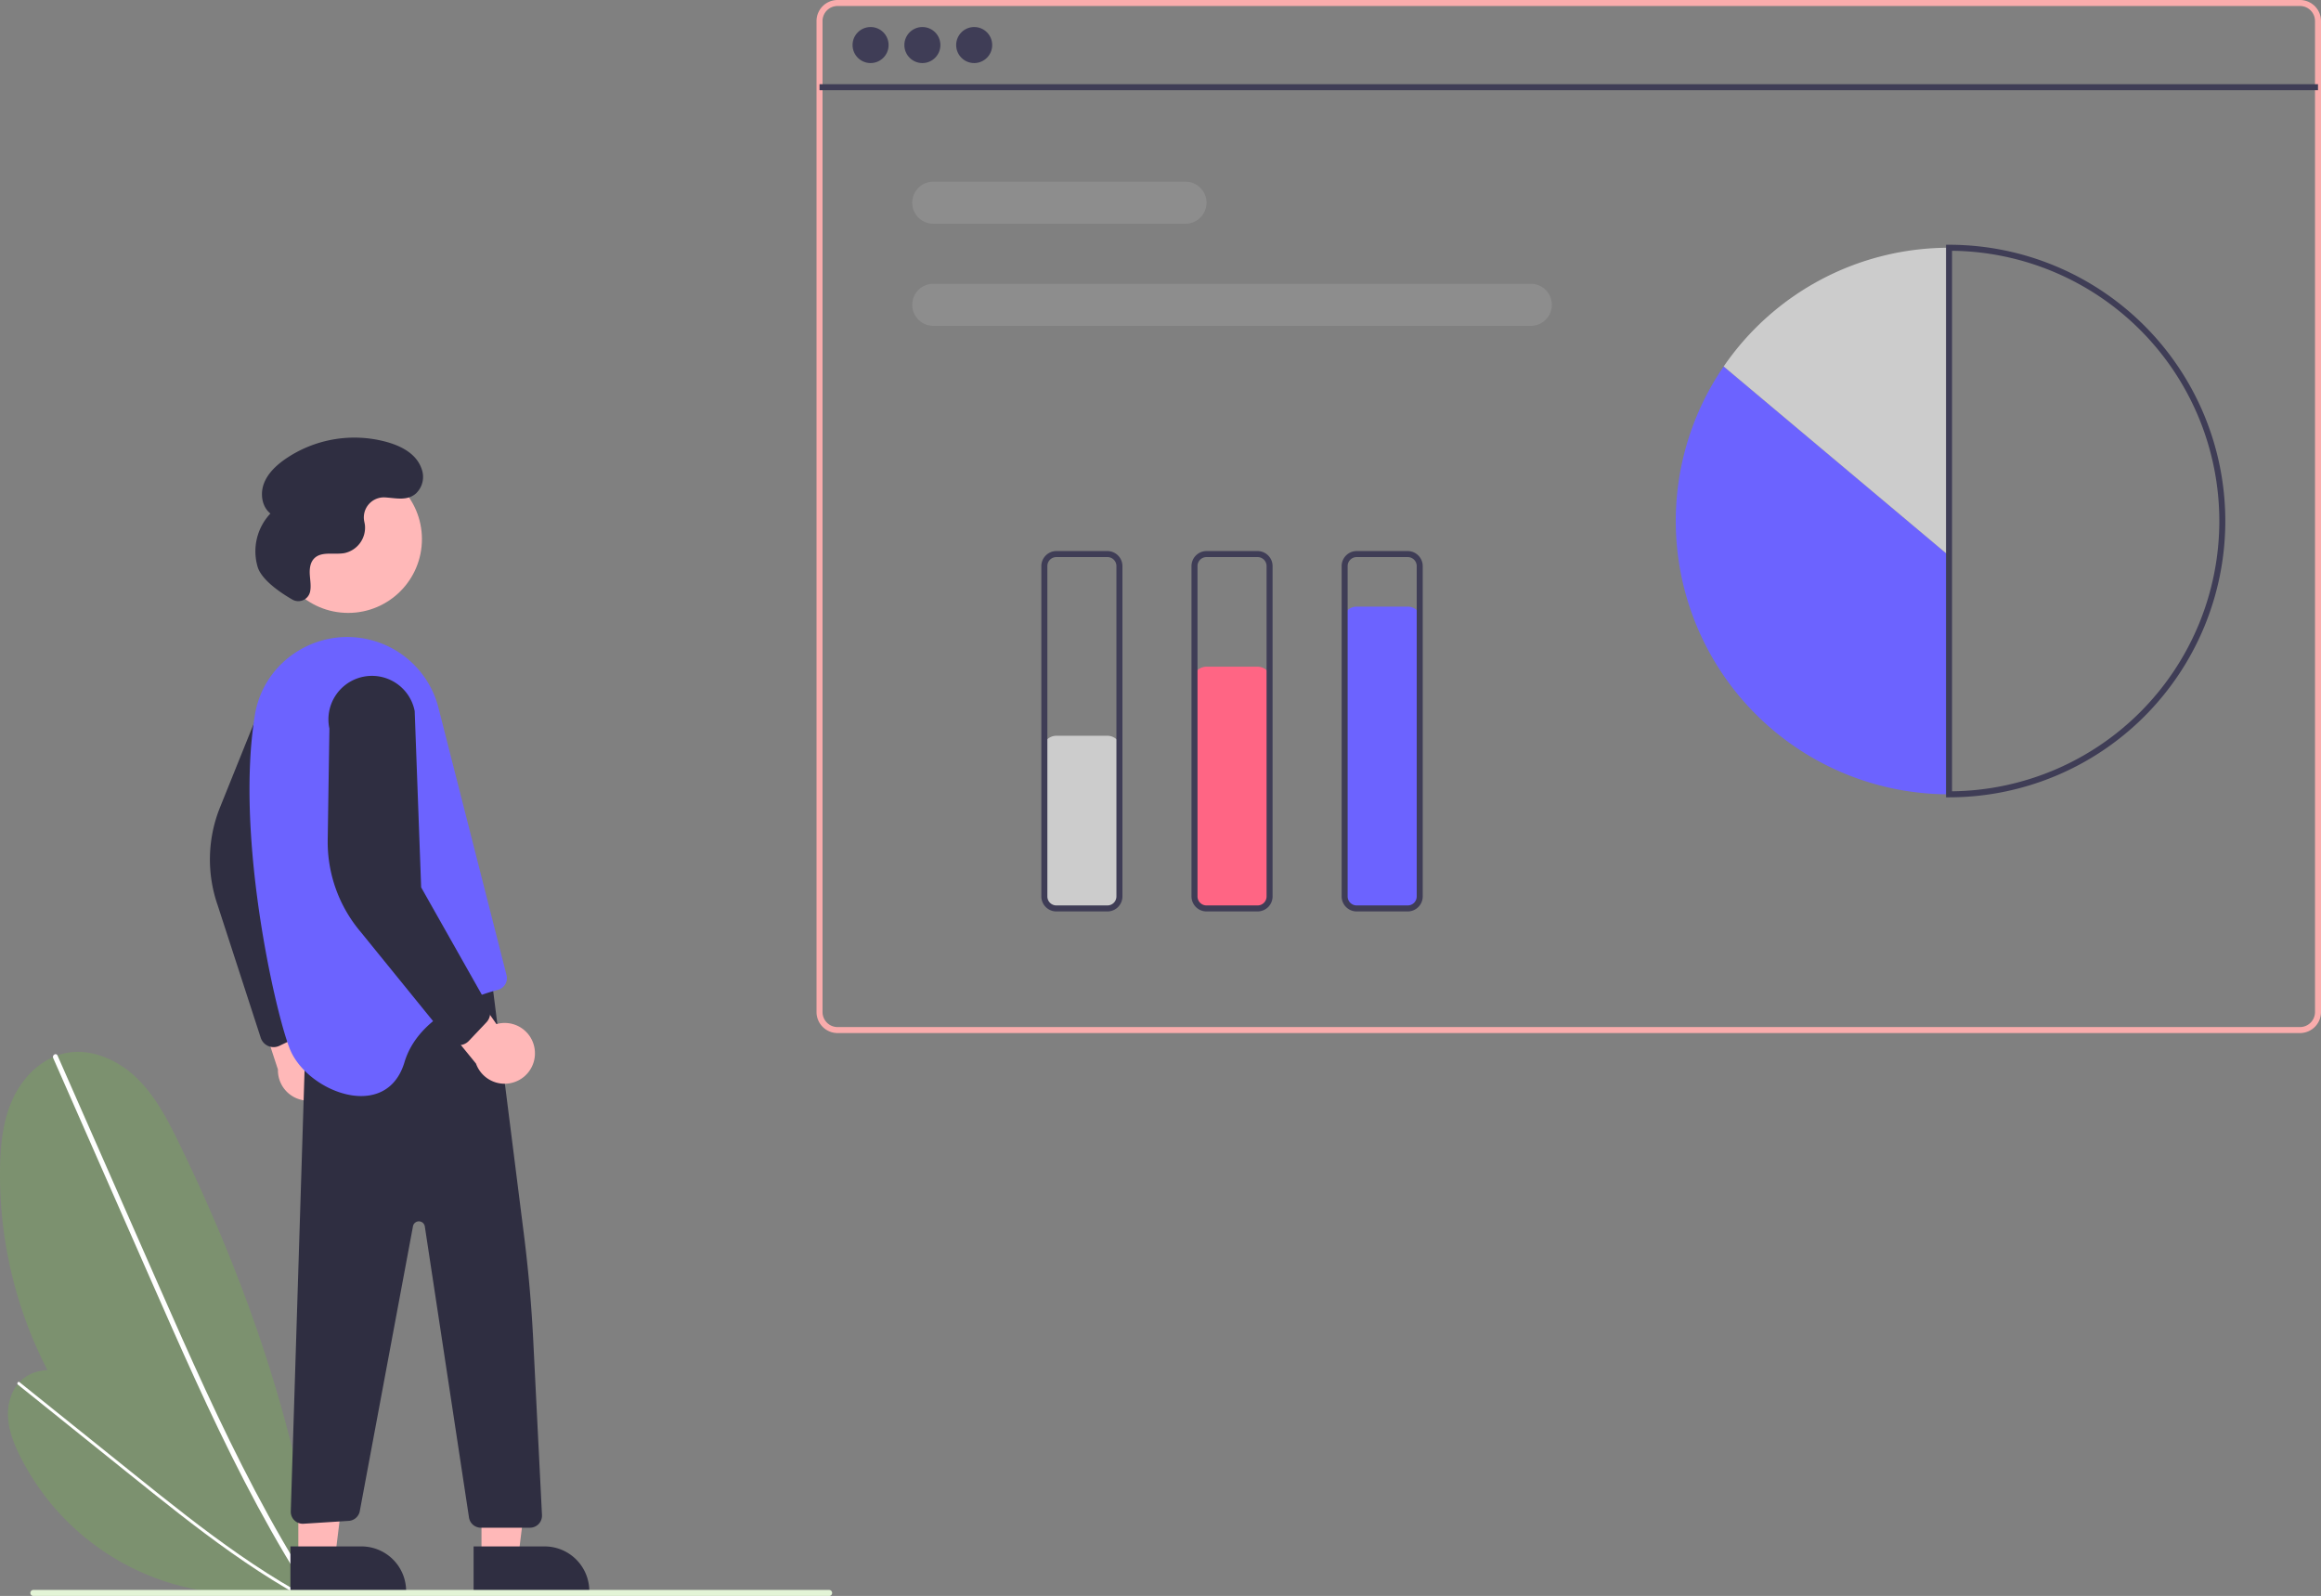 <?xml version="1.0" encoding="UTF-8" standalone="no"?>
<svg
   data-name="Layer 1"
   width="772.909"
   height="531.441"
   viewBox="0 0 772.909 531.441"
   version="1.1"
   id="svg7723"
   sodipodi:docname="undraw_charts_re_5qe9_dark.svg"
   inkscape:version="1.2.2 (b0a8486541, 2022-12-01)"
   xmlns:inkscape="http://www.inkscape.org/namespaces/inkscape"
   xmlns:sodipodi="http://sodipodi.sourceforge.net/DTD/sodipodi-0.dtd"
   xmlns="http://www.w3.org/2000/svg"
   xmlns:svg="http://www.w3.org/2000/svg">
  <rect x="0" y="0" width="772.909" height="531.441" fill="#808080" stroke="none"/>
  <defs
     id="defs7727" />
  <sodipodi:namedview
     id="namedview7725"
     pagecolor="#ffffff"
     bordercolor="#000000"
     borderopacity="0.25"
     inkscape:showpageshadow="2"
     inkscape:pageopacity="0.0"
     inkscape:pagecheckerboard="0"
     inkscape:deskcolor="#d1d1d1"
     showgrid="false"
     inkscape:zoom="8.8774053"
     inkscape:cx="388.28913"
     inkscape:cy="64.489564"
     inkscape:window-width="1920"
     inkscape:window-height="1011"
     inkscape:window-x="0"
     inkscape:window-y="32"
     inkscape:window-maximized="1"
     inkscape:current-layer="svg7723" />
  <path
     d="M319.614,712.68A141.781,141.781,0,0,1,213.562,573.286c.122-7.912.954-15.99,4.28-23.17s9.504-13.39,17.232-15.091c8.434-1.857,17.333,1.939,23.619,7.861s10.406,13.736,14.198,21.495c22.838,46.734,40.189,96.88,46.686,148.488Z"
     transform="translate(-213.545 -184.28)"
     fill="#f2f2f2"
     id="path7657"
     style="fill:#7c916f" />
  <path
     d="M231.247,536.583,247.253,572.95l16.006,36.367c5.069,11.518,10.129,23.04,15.368,34.482,5.194,11.341,10.565,22.603,16.295,33.684,5.722,11.065,11.804,21.949,18.405,32.515q1.233,1.974,2.49,3.932c.58.904,2.03.065,1.446-.845-6.728-10.488-12.927-21.305-18.742-32.324-5.821-11.03-11.261-22.257-16.5-33.574-5.267-11.377-10.332-22.847-15.383-34.321q-7.975-18.117-15.948-36.235l-16.006-36.367-1.992-4.526c-.433-.984-1.876-.133-1.446.845Z"
     transform="translate(-213.545 -184.28)"
     fill="#fff"
     id="path7659" />
  <path
     d="M312.937,712.932a82.967,82.967,0,0,1-92.692-43.741c-2.073-4.141-3.822-8.559-4.033-13.185s1.319-9.518,4.872-12.487c3.877-3.241,9.523-3.673,14.385-2.295s9.111,4.322,13.174,7.327c24.473,18.098,47.02,39.449,64.325,64.489Z"
     transform="translate(-213.545 -184.28)"
     fill="#f2f2f2"
     id="path7661"
     style="fill:#7c916f" />
  <path
     d="M219.519,645.362,237.647,659.922l18.128,14.56c5.741,4.611,11.479,9.228,17.288,13.753,5.758,4.486,11.587,8.883,17.554,13.089,5.958,4.2,12.054,8.209,18.333,11.913q1.173.692,2.354,1.369c.545.313,1.072-.514.523-.829-6.324-3.629-12.463-7.572-18.457-11.722-6-4.155-11.855-8.516-17.63-12.977-5.806-4.485-11.532-9.072-17.252-13.666q-9.032-7.253-18.062-14.507L222.298,646.345,220.042,644.533c-.491-.394-1.01.438-.523.829Z"
     transform="translate(-213.545 -184.28)"
     fill="#fff"
     id="path7663" />
  <path
     d="M979.455,184.28h-487a7.008,7.008,0,0,0-7,7v330a7.008,7.008,0,0,0,7,7h487a7.008,7.008,0,0,0,7-7v-330A7.008,7.008,0,0,0,979.455,184.28Zm5,337a5.002,5.002,0,0,1-5,5h-487a5.002,5.002,0,0,1-5-5v-330a5.002,5.002,0,0,1,5-5h487a5.002,5.002,0,0,1,5,5Z"
     transform="translate(-213.545 -184.28)"
     fill="#3f3d56"
     id="path7665"
     style="fill:#faacac;fill-opacity:1" />
  <rect
     x="272.909"
     y="28.04"
     width="499"
     height="2"
     fill="#3f3d56"
     id="rect7667" />
  <circle
     cx="289.909"
     cy="15"
     r="6"
     fill="#3f3d56"
     id="circle7669" />
  <circle
     cx="307.159"
     cy="15"
     r="6"
     fill="#3f3d56"
     id="circle7671" />
  <circle
     cx="324.409"
     cy="15"
     r="6"
     fill="#3f3d56"
     id="circle7673" />
  <path
     d="M608.323,258.78h-84a7,7,0,1,1,0-14h84a7,7,0,0,1,0,14Z"
     transform="translate(-213.545 -184.28)"
     fill="#ccc"
     id="path7675"
     style="fill:#8d8d8d;fill-opacity:1" />
  <path
     d="M723.323,292.78h-199a7,7,0,0,1,0-14h199a7,7,0,0,1,0,14Z"
     transform="translate(-213.545 -184.28)"
     fill="#ccc"
     id="path7677"
     style="fill:#8d8d8d;fill-opacity:1" />
  <path
     d="M787.543,306.303a91.004,91.004,0,0,0,75.044,142.477v-79.44Z"
     transform="translate(-213.545 -184.28)"
     fill="#6c63ff"
     id="path7679" />
  <path
     d="M862.587,266.78a90.896,90.896,0,0,0-75.044,39.523l75.044,63.037Z"
     transform="translate(-213.545 -184.28)"
     fill="#ccc"
     id="path7681" />
  <path
     d="M862.587,449.78h-1v-184h1a92,92,0,1,1,0,184Zm1-181.995V447.774a90,90,0,0,0,0-179.989Z"
     transform="translate(-213.545 -184.28)"
     fill="#3f3d56"
     id="path7683" />
  <path
     d="M582.323,487.28h-17a4.505,4.505,0,0,1-4.5-4.5v-49a4.505,4.505,0,0,1,4.5-4.5h17a4.505,4.505,0,0,1,4.5,4.5v49A4.505,4.505,0,0,1,582.323,487.28Z"
     transform="translate(-213.545 -184.28)"
     fill="#ccc"
     id="path7685" />
  <path
     d="M632.323,487.28h-17a4.505,4.505,0,0,1-4.5-4.5v-72a4.505,4.505,0,0,1,4.5-4.5h17a4.505,4.505,0,0,1,4.5,4.5v72A4.505,4.505,0,0,1,632.323,487.28Z"
     transform="translate(-213.545 -184.28)"
     fill="#ff6584"
     id="path7687" />
  <path
     d="M682.323,487.28h-17a4.505,4.505,0,0,1-4.5-4.5v-92a4.505,4.505,0,0,1,4.5-4.5h17a4.505,4.505,0,0,1,4.5,4.5v92A4.505,4.505,0,0,1,682.323,487.28Z"
     transform="translate(-213.545 -184.28)"
     fill="#6c63ff"
     id="path7689" />
  <path
     d="M582.323,487.78h-17a5.006,5.006,0,0,1-5-5v-110a5.006,5.006,0,0,1,5-5h17a5.006,5.006,0,0,1,5,5v110A5.006,5.006,0,0,1,582.323,487.78Zm-17-118a3.003,3.003,0,0,0-3,3v110a3.003,3.003,0,0,0,3,3h17a3.003,3.003,0,0,0,3-3v-110a3.003,3.003,0,0,0-3-3Z"
     transform="translate(-213.545 -184.28)"
     fill="#3f3d56"
     id="path7691" />
  <path
     d="M632.323,487.78h-17a5.006,5.006,0,0,1-5-5v-110a5.006,5.006,0,0,1,5-5h17a5.006,5.006,0,0,1,5,5v110A5.006,5.006,0,0,1,632.323,487.78Zm-17-118a3.003,3.003,0,0,0-3,3v110a3.003,3.003,0,0,0,3,3h17a3.003,3.003,0,0,0,3-3v-110a3.003,3.003,0,0,0-3-3Z"
     transform="translate(-213.545 -184.28)"
     fill="#3f3d56"
     id="path7693" />
  <path
     d="M682.323,487.78h-17a5.006,5.006,0,0,1-5-5v-110a5.006,5.006,0,0,1,5-5h17a5.006,5.006,0,0,1,5,5v110A5.006,5.006,0,0,1,682.323,487.78Zm-17-118a3.003,3.003,0,0,0-3,3v110a3.003,3.003,0,0,0,3,3h17a3.003,3.003,0,0,0,3-3v-110a3.003,3.003,0,0,0-3-3Z"
     transform="translate(-213.545 -184.28)"
     fill="#3f3d56"
     id="path7695" />
  <path
     d="M325.977,543.282A10.056,10.056,0,0,0,317.192,530.61L308.592,495.925l-12.587,13.653,10.096,30.844a10.11,10.11,0,0,0,19.875,2.86Z"
     transform="translate(-213.545 -184.28)"
     fill="#ffb8b8"
     id="path7697" />
  <path
     d="M302.92,532.615a4.505,4.505,0,0,1-2.517-2.669L286.046,485.767a46.373,46.373,0,0,1,.764-32.635l13.838-34.355a14.497,14.497,0,1,1,28.599,4.767l-19.092,55.558,6.683,45.239a4.515,4.515,0,0,1-2.54,4.504l-7.709,3.678a4.506,4.506,0,0,1-2.659.38A4.455,4.455,0,0,1,302.92,532.615Z"
     transform="translate(-213.545 -184.28)"
     fill="#2f2e41"
     id="path7699" />
  <polygon
     points="160.343 518.443 172.603 518.442 178.435 471.154 160.341 471.155 160.343 518.443"
     fill="#ffb8b8"
     id="polygon7701" />
  <path
     d="M371.262,699.219h38.531a0,0,0,0,1,0,0V714.106a0,0,0,0,1,0,0H386.148a14.887,14.887,0,0,1-14.887-14.887v0A0,0,0,0,1,371.262,699.219Z"
     transform="translate(567.541 1229.027) rotate(179.997)"
     fill="#2f2e41"
     id="path7703" />
  <polygon
     points="99.343 518.443 111.603 518.442 117.435 471.154 99.341 471.155 99.343 518.443"
     fill="#ffb8b8"
     id="polygon7705" />
  <path
     d="M310.262,699.219h38.531a0,0,0,0,1,0,0V714.106a0,0,0,0,1,0,0H325.148a14.887,14.887,0,0,1-14.887-14.887v0A0,0,0,0,1,310.262,699.219Z"
     transform="translate(445.541 1229.03) rotate(179.997)"
     fill="#2f2e41"
     id="path7707" />
  <path
     d="M377.239,509.991l10.777,85.386q2.222,17.608,3.11,35.346l2.903,58.069a4,4,0,0,1-3.995,4.2H373.678a4,4,0,0,1-3.955-3.4l-14.71-96.914a2,2,0,0,0-3.943-.067l-17.722,94.917a4,4,0,0,1-3.626,3.184l-15.054.955a4,4,0,0,1-4.29-4.114l4.861-155.562Z"
     transform="translate(-213.545 -184.28)"
     fill="#2f2e41"
     id="path7709" />
  <circle
     cx="115.946"
     cy="179.53"
     r="24.561"
     fill="#ffb8b8"
     id="circle7711" />
  <path
     d="M310.239,533.991c6,14,32,24,38,4,4.64-15.46,23.02-21.96,31.13-24.11a4.016,4.016,0,0,0,2.86-4.86l-22.67-89.05a31.272,31.272,0,0,0-21.06-22.16c-18.02-5.58-37.02,5.91-40.07,24.52a137.157,137.157,0,0,0-1.59,15.76C294.959,477.381,306.289,524.771,310.239,533.991Z"
     transform="translate(-213.545 -184.28)"
     fill="#6c63ff"
     id="path7713" />
  <path
     d="M391.629,533.965a10.056,10.056,0,0,0-12.753-8.667l-20.493-29.275-6.837,17.265L372.055,538.441a10.11,10.11,0,0,0,19.574-4.476Z"
     transform="translate(-213.545 -184.28)"
     fill="#ffb8b8"
     id="path7715" />
  <path
     d="M366.279,532.299a4.505,4.505,0,0,1-3.309-1.586l-29.277-36.065a46.374,46.374,0,0,1-11.018-30.728l.564-37.033a14.497,14.497,0,1,1,28.4-5.832l2.154,58.707,22.498,39.813a4.515,4.515,0,0,1-.751,5.116l-5.871,6.203a4.506,4.506,0,0,1-2.344,1.311A4.455,4.455,0,0,1,366.279,532.299Z"
     transform="translate(-213.545 -184.28)"
     fill="#2f2e41"
     id="path7717" />
  <path
     d="M310.849,383.899a4.007,4.007,0,0,0,5.903-2.368l.014-.056c.446-1.864.076-3.811-.052-5.723s.059-4.013,1.362-5.419c2.428-2.621,6.748-1.232,10.258-1.894a8.664,8.664,0,0,0,6.74-9.253c-.05-.398-.128-.795-.216-1.193a6.673,6.673,0,0,1,6.927-8.081c3.548.203,7.378,1.278,10.314-1.35a7.608,7.608,0,0,0,1.827-8.201c-1.676-4.838-6.414-7.371-11.102-8.764a40.62,40.62,0,0,0-34.43,5.65c-2.961,2.087-5.727,4.71-6.989,8.106s-.653,7.68,2.193,9.922a18.332,18.332,0,0,0-4.246,17.806C300.755,377.609,307.464,381.951,310.849,383.899Z"
     transform="translate(-213.545 -184.28)"
     fill="#2f2e41"
     id="path7719" />
  <path
     d="M489.652,715.72h-265a1,1,0,0,1,0-2h265a1,1,0,0,1,0,2Z"
     transform="translate(-213.545 -184.28)"
     fill="#3f3d56"
     id="path7721"
     style="fill:#e3f4d7" />
</svg>
